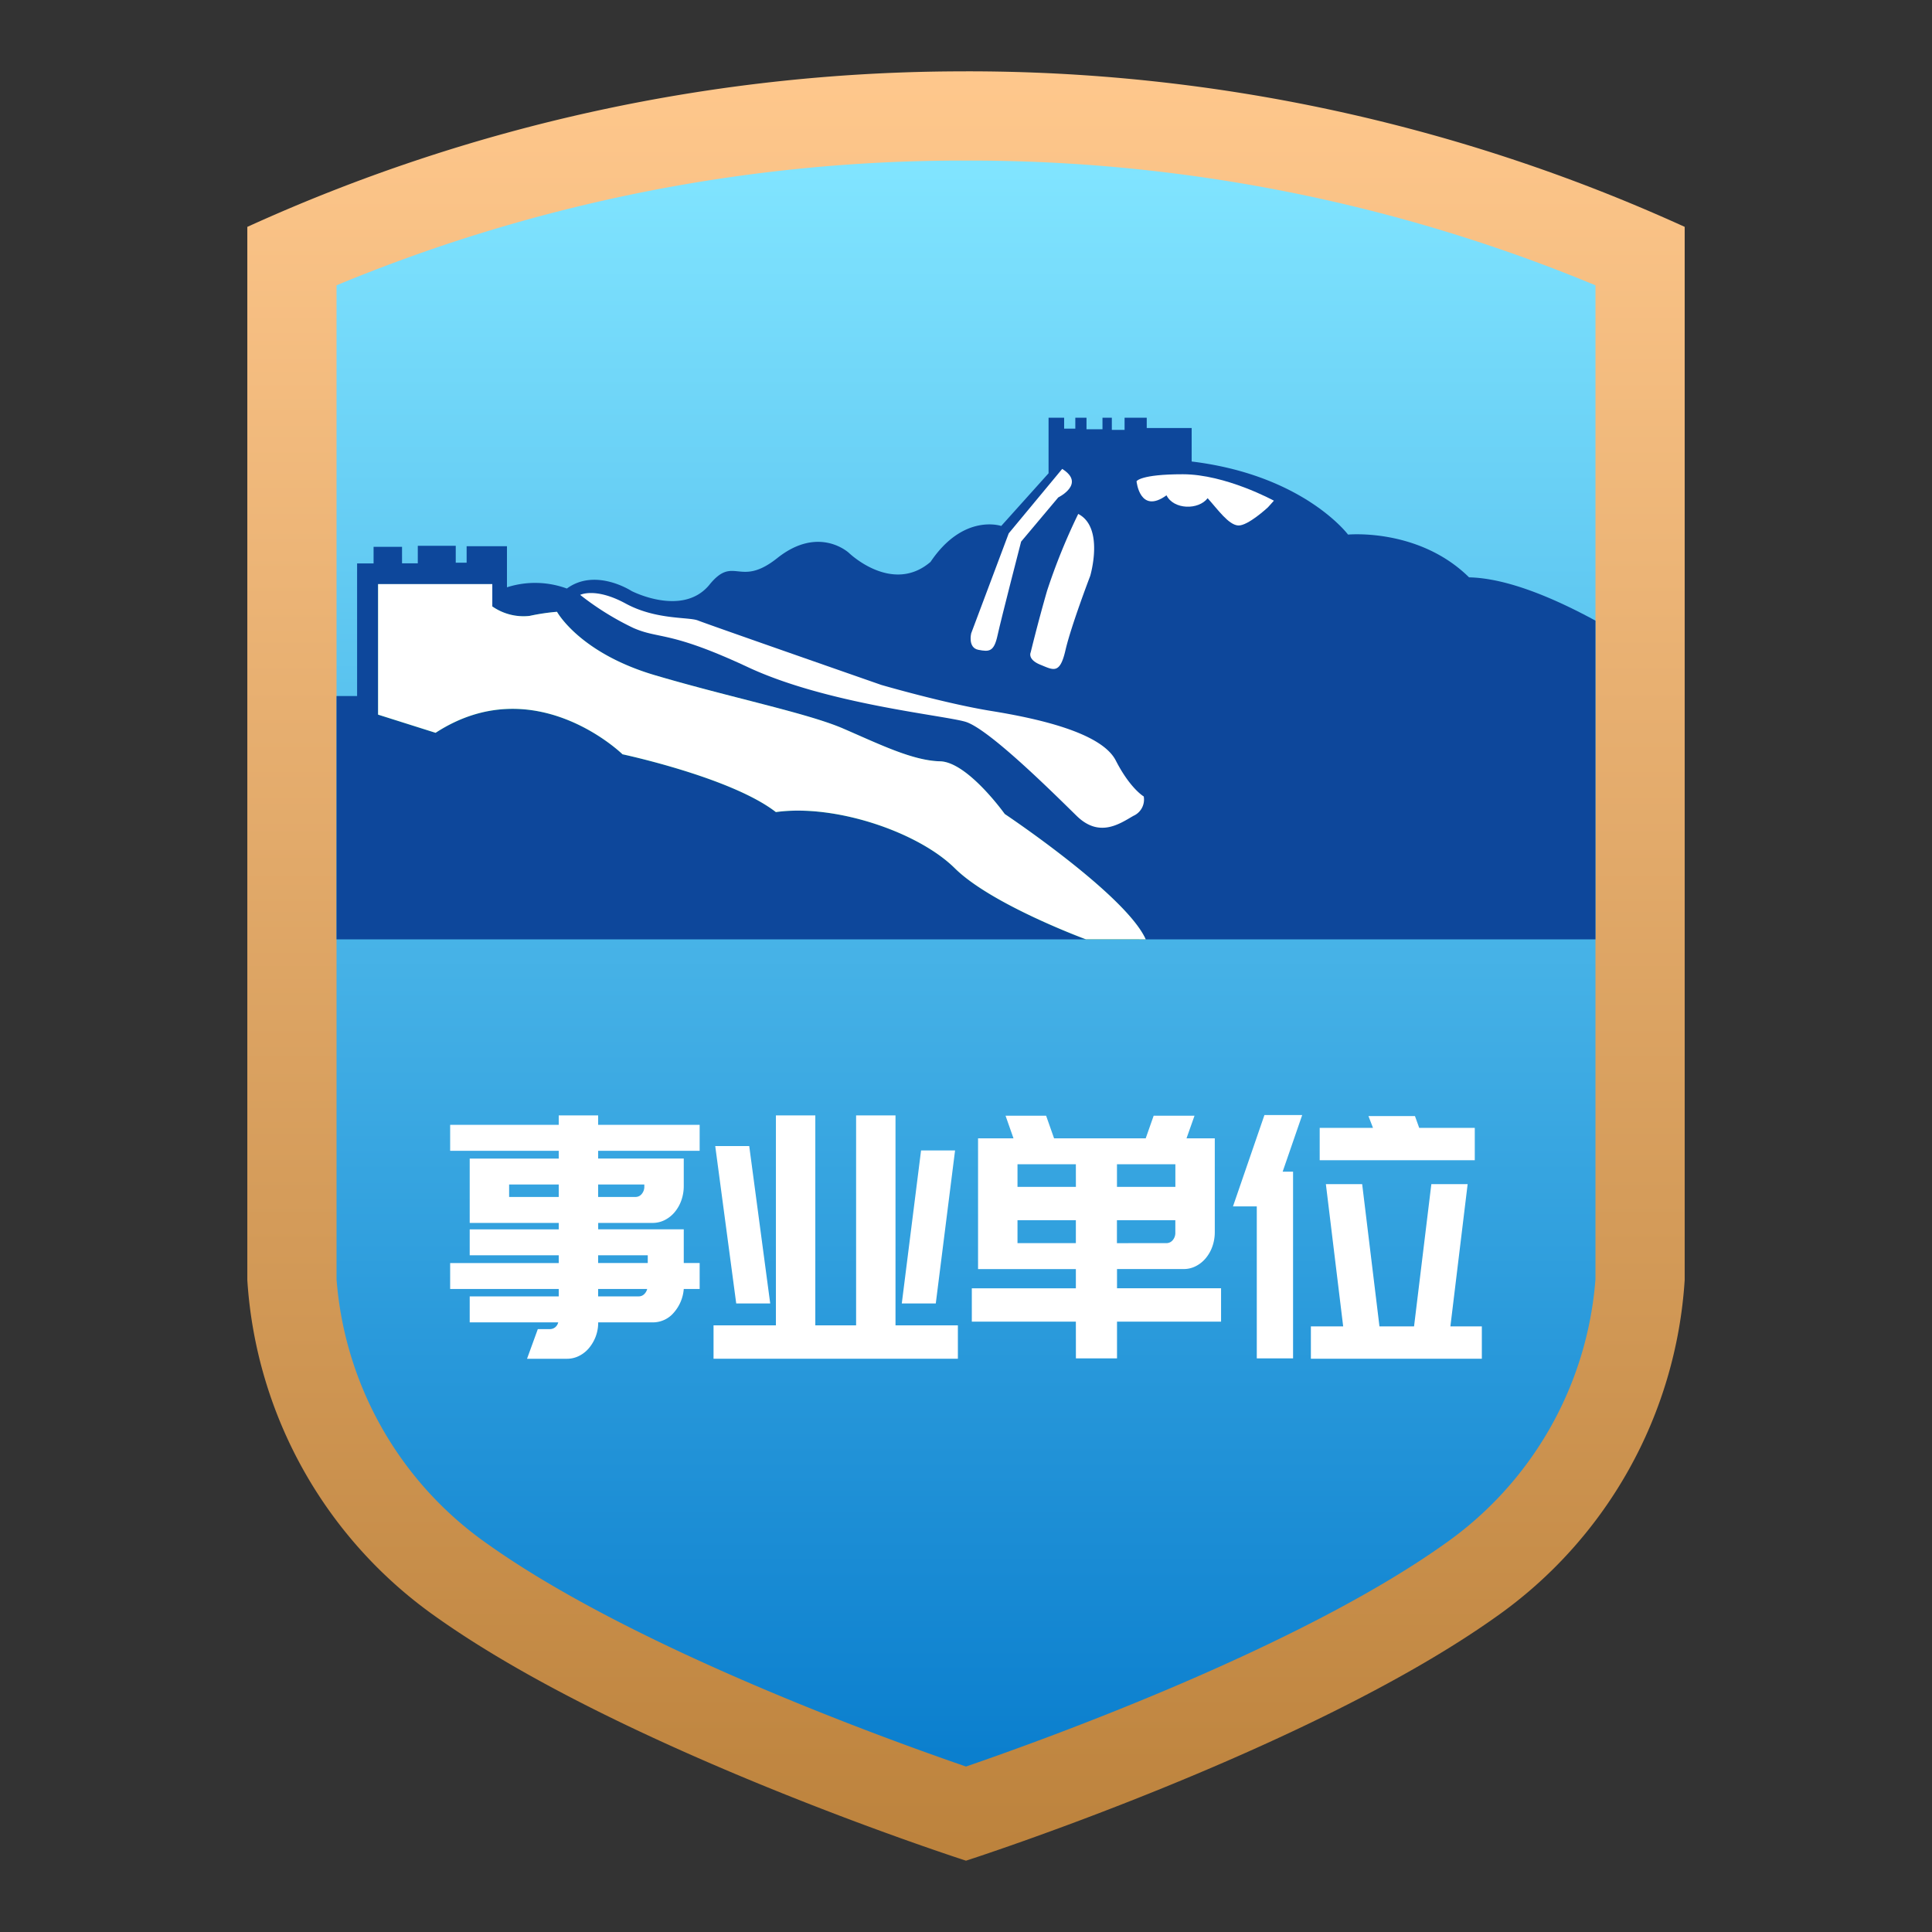 <svg xmlns="http://www.w3.org/2000/svg" viewBox="0 0 227.333 227.334">
  <rect x="0" y="0" width="227.333" height="227.334" fill="#333333" stroke="none"/>
  <defs>
    <linearGradient id="linear-gradient" x1="0.5" x2="0.5" y2="1" gradientUnits="objectBoundingBox">
      <stop offset="0" stop-color="#ffc88d"/>
      <stop offset="1" stop-color="#bc823c"/>
    </linearGradient>
    <linearGradient id="linear-gradient-2" x1="0.5" x2="0.5" y2="1" gradientUnits="objectBoundingBox">
      <stop offset="0" stop-color="#80e4ff"/>
      <stop offset="1" stop-color="#0b7fce"/>
    </linearGradient>
  </defs>
  <g transform="translate(-873.474 -1484.27)">
    <path d="M873.474,1484.27h227.333V1711.6H873.474Z" fill="none"/>
    <g>
      <path d="M987.141,1492.666a203.393,203.393,0,0,0-84.566,18.3v123.912a52.516,52.516,0,0,0,22.225,39.658c22.153,15.746,62.341,28.676,62.341,28.676s40.187-12.93,62.34-28.676a52.516,52.516,0,0,0,22.225-39.658V1510.963a203.378,203.378,0,0,0-84.565-18.3Z" fill="url(#linear-gradient)"/>
      <path d="M987.141,1503.164a192.1,192.1,0,0,1,74.067,14.677v116.946a41.9,41.9,0,0,1-17.809,31.188c-17.064,12.13-46.532,22.812-56.258,26.158-9.73-3.347-39.2-14.029-56.258-26.158a41.9,41.9,0,0,1-17.81-31.186V1517.841a192.1,192.1,0,0,1,74.068-14.677" fill="url(#linear-gradient-2)"/>
      <g>
        <path d="M943.856,1616.625H955.8v3.054H943.856v.912H953.93v3.212a5.045,5.045,0,0,1-.283,1.705,4.478,4.478,0,0,1-.784,1.389,3.705,3.705,0,0,1-1.168.932,3.131,3.131,0,0,1-1.434.338h-6.4v.753H953.93v3.966H955.8v3.053H953.93a4.765,4.765,0,0,1-1.184,2.8,3.217,3.217,0,0,1-2.485,1.131h-6.4a4.621,4.621,0,0,1-.3,1.685,4.74,4.74,0,0,1-.791,1.348,3.637,3.637,0,0,1-1.159.913,3.114,3.114,0,0,1-1.411.336h-4.711l1.268-3.49h1.4a1,1,0,0,0,.634-.207,1.055,1.055,0,0,0,.367-.585H928.743v-3.055h10.476v-.872H926.442v-3.053h12.777v-.913H928.743v-3.053h10.476v-.753H928.743v-7.576h10.476v-.912H926.442v-3.054h12.777v-1.11h4.637Zm-4.637,8.487v-1.467h-5.838v1.467Zm4.637-1.467v1.467h4.4a.925.925,0,0,0,.734-.357,1.309,1.309,0,0,0,.3-.872v-.238Zm0,8.328v.913h5.838v-.913Zm4.771,4.838a.9.9,0,0,0,.633-.246,1.272,1.272,0,0,0,.367-.626h-5.771v.872Z" fill="#fff"/>
        <path d="M957.434,1640.223h7.339v-24.708h4.636v24.708h4.8v-24.708h4.636v24.708h7.34v3.925H957.434Zm4.2-21.1,2.469,18.52h-4l-2.469-18.52Zm24.22.515-2.269,18.005h-4l2.268-18.005Z" fill="#fff"/>
        <path d="M1000.068,1639.786H987.825v-3.926h12.243V1633.6H988.559v-15.387h4.17l-.934-2.657h4.774l.934,2.657h10.784l.934-2.657h4.807l-.94,2.657h3.326v11.025a5.005,5.005,0,0,1-.284,1.7,4.464,4.464,0,0,1-.786,1.389,3.716,3.716,0,0,1-1.171.932,3.088,3.088,0,0,1-1.4.336h-7.863v2.261h12.243v3.926h-12.243v4.323h-4.837Zm0-18.521H993.2v2.658h6.872Zm0,9.281v-2.7H993.2v2.7Zm4.837-6.623h6.872v-2.658h-6.872Zm5.8,6.623a.958.958,0,0,0,.767-.357,1.311,1.311,0,0,0,.3-.873v-1.467h-6.872v2.7Z" fill="#fff"/>
        <path d="M1026.7,1615.475l-2.3,6.663h1.225v21.971h-4.269v-17.886h-2.8l3.7-10.748Zm17.438,24.866h3.7v3.807h-20.116v-3.807h3.8l-2.035-16.736h4.27l2.035,16.736h4.07l2.035-16.736h4.271Zm-15.379-23.359h6.271l-.534-1.388h5.472l.5,1.388h6.539v3.807h-18.248Z" fill="#fff"/>
      </g>
      <g>
        <path d="M1061.208,1594.8v-37.5c-4.9-2.669-10.417-5-14.874-5.095-5.922-5.833-14.24-5.031-14.24-5.031s-5.217-7-18.4-8.6v-3.937h-5.287v-1.215H1005.8v1.434h-1.5v-1.434h-1.1v1.361h-1.88v-1.361h-1.316v1.288h-1.316v-1.288h-1.832v6.537l-5.57,6.2s-4.441-1.531-8.318,4.228c-4.512,3.864-9.588-1.045-9.588-1.045s-3.524-3.329-8.459.608c-4.512,3.572-5.076-.511-8.037,3.207-3.172,3.718-9.094.656-9.094.656s-4.229-2.77-7.613-.291a10.858,10.858,0,0,0-7.05-.146v-4.836h-4.746v1.944H927.1v-1.992h-4.465v2.065H920.78v-1.944h-3.348v1.956h-1.939v15.6h-2.42V1594.8" fill="#0d479b"/>
        <path d="M1001.24,1594.8s-11.092-4.082-15.415-8.359-14.1-7.582-21.055-6.61c-5.264-4.082-18.047-6.8-18.047-6.8s-10.339-10.109-21.995-2.527l-6.767-2.139v-15.358H931.4v2.625a6.42,6.42,0,0,0,4.371,1.118,24.944,24.944,0,0,1,3.242-.486s2.632,4.835,11.515,7.46,17.906,4.447,22.135,6.269,8.178,3.791,11.421,3.864,7.613,6.2,7.613,6.2,14.241,9.5,16.59,14.75" fill="#0dac67"/>
        <path d="M941.741,1554.269s1.786-.923,5.358,1.021,7.426,1.555,8.506,1.992,21.572,7.582,21.572,7.582,7.52,2.187,12.924,3.062,12.972,2.527,14.664,5.832,3.289,4.228,3.289,4.228a2.093,2.093,0,0,1-1.221,2.285c-1.6.923-3.995,2.624-6.674,0s-10.387-10.3-13.112-11.081-16.308-2.09-25.567-6.416-10.386-3.256-13.488-4.617A33.173,33.173,0,0,1,941.741,1554.269Z" fill="#fff"/>
        <path d="M1000.347,1544.743a71.555,71.555,0,0,0-3.666,9.04c-1.081,3.742-1.927,7.242-1.927,7.242s-.423.826,1.128,1.458,2.3,1.166,2.961-1.7,2.914-8.749,2.914-8.749S1003.449,1546.347,1000.347,1544.743Z" fill="#fff"/>
        <path d="M998.459,1539.446l-6.29,7.582-4.417,11.761s-.423,1.7.846,1.944,1.832.243,2.255-1.7S993.626,1548,993.626,1548l4.371-5.2S1001.272,1541.195,998.459,1539.446Z" fill="#fff"/>
        <path d="M1007.208,1540.9s.376,3.937,3.525,1.652c.846,1.7,3.76,1.75,4.841.34,1.222,1.361,2.444,3.111,3.572,3.208s3.525-2.138,3.525-2.138l.7-.778s-5.687-3.11-10.716-3.11S1007.208,1540.9,1007.208,1540.9Z" fill="#fff"/>
        <path d="M1008.289,1594.8c-2.349-5.249-16.59-14.75-16.59-14.75s-4.37-6.124-7.613-6.2-7.191-2.041-11.421-3.864-13.253-3.645-22.135-6.269-11.515-7.46-11.515-7.46a24.944,24.944,0,0,0-3.242.486,6.42,6.42,0,0,1-4.371-1.118v-2.625H917.961v15.358l6.767,2.139c11.656-7.582,21.995,2.527,21.995,2.527s12.783,2.722,18.047,6.8c6.956-.972,16.731,2.333,21.055,6.61s15.415,8.359,15.415,8.359" fill="#fff"/>
      </g>
    </g>
  </g>
</svg>
